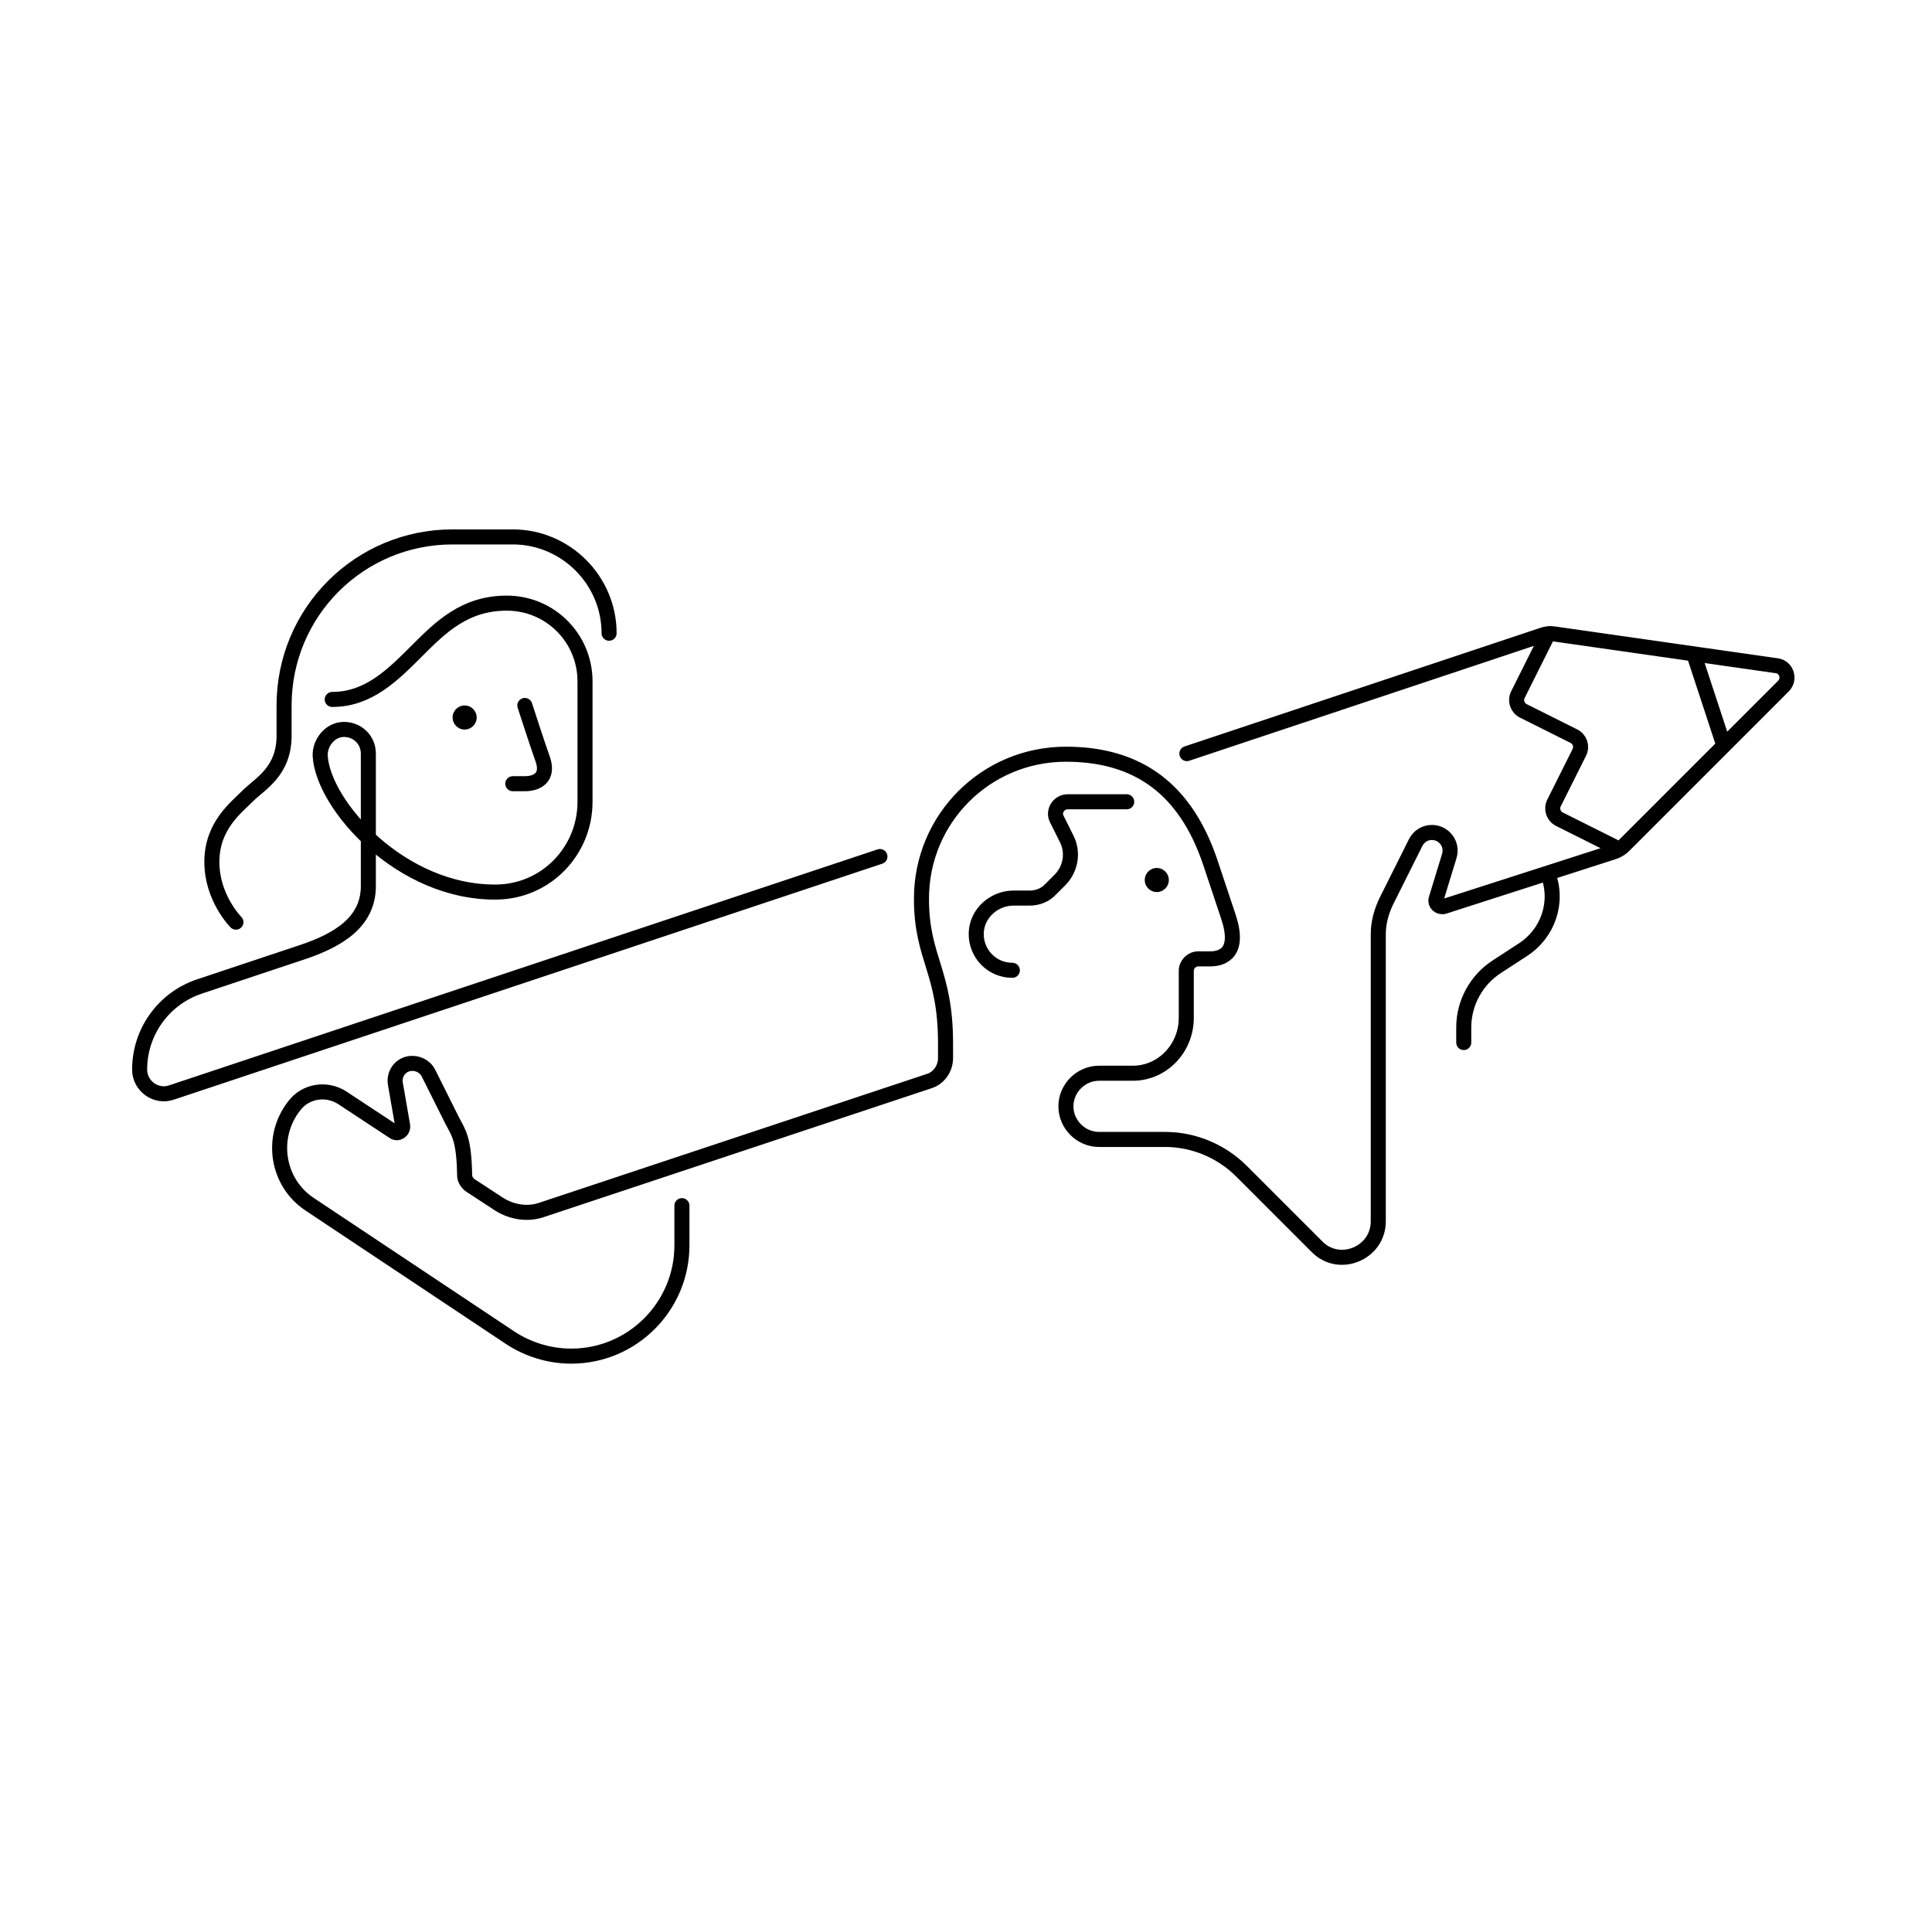 <svg width="321" height="320" viewBox="0 0 321 320" fill="none" xmlns="http://www.w3.org/2000/svg">
<path d="M87.2 117.2C87.2 117.2 89.4 124 90.2 126.2C91.2 129.2 89.2 130.2 87.2 130.2H85.2M55.2 116.2C61.2 116.2 65.2 112.2 69.2 108.2C73.2 104.2 77.2 100.2 84.2 100.2C91.4 100.2 97.2 106 97.2 113.2V133.2C97.2 141.4 90.7 148.1 82.5 148.2C66.7 148.4 53.7 133.8 53.2 125.6C53.1 123.5 54.7 121.4 56.8 121.2C59.2 121 61.2 122.8 61.2 125.2V147.2C61.2 153.2 56.2 156.2 50.2 158.2L33.1 163.9C27.2 165.9 23.2 171.4 23.2 177.7C23.2 180.4 25.9 182.4 28.5 181.5L146.2 142.3M101.2 105.2C101.2 96.4 94 89.2 85.2 89.2C80.2 89.2 75.2 89.2 75.2 89.2C59.7 89.2 47.2 101.7 47.2 117.2V122.2C47.2 128.2 43.2 130.2 41.2 132.2C39.2 134.2 35.2 137.2 35.2 143.2C35.2 149.2 39.2 153.2 39.2 153.2M168.2 161.2C164.8 161.2 162.1 158.4 162.2 155C162.3 151.7 165.2 149.2 168.4 149.2H171.1C172.4 149.2 173.7 148.7 174.6 147.7L176.1 146.2C177.9 144.4 178.4 141.6 177.2 139.3L175.6 136.1C174.9 134.8 175.9 133.2 177.4 133.2H187.2M286.2 123.2L281.6 109.2M256.8 106.2L252.2 115.4C251.7 116.4 252.1 117.6 253.1 118.1L261.5 122.3C262.5 122.8 262.9 124 262.4 125L258.2 133.4C257.7 134.4 258.1 135.6 259.1 136.1L268.3 140.7M197.2 125.2L256.3 105.5C256.9 105.3 257.5 105.2 258.1 105.3L295.2 110.6C296.8 110.8 297.5 112.8 296.3 114L269.8 140.5C269.4 140.9 268.8 141.3 268.2 141.5L239.9 150.6C239.1 150.8 238.4 150.1 238.6 149.4L240.8 142.2C241.4 140.2 239.9 138.3 237.9 138.3C236.7 138.3 235.7 139 235.2 140L230.3 149.8C229.5 151.5 229 153.3 229 155.2V202.9C229 208.2 222.5 210.9 218.8 207.1L206.3 194.6C202.9 191.2 198.3 189.3 193.6 189.3H182.6C179.6 189.3 177.1 186.8 177.1 183.8C177.1 180.8 179.6 178.3 182.6 178.3H188.2C193.2 178.3 197.1 174.1 197.1 169.1V161.3C197.1 160.2 198 159.3 199.1 159.3H201.1C203.1 159.3 206.1 158.3 204.1 152.3L201.1 143.3C197 131.1 189.1 125.3 177.1 125.3C163.8 125.3 153.1 136 153.1 149.3C153.1 159.3 157.1 161.3 157.1 173.3V175.8C157.1 177.5 156 179.1 154.4 179.6L90 201C87.7 201.8 85.1 201.4 83 200.1L78.1 196.9C77.6 196.5 77.2 195.9 77.2 195.3C77.1 189.2 76.2 188.2 75.2 186.3L71.2 178.3C70.6 177.1 69.3 176.5 68 176.7C66.4 177 65.4 178.5 65.7 180.1L66.9 187C67 187.9 66.1 188.5 65.4 188L56.9 182.4C54.3 180.7 50.8 181.2 48.9 183.7C44.8 188.9 46 196.5 51.5 200.1L84.7 222.2C87.7 224.2 91.3 225.3 94.9 225.3C105.1 225.3 113.3 217 113.3 206.9C113.3 203.2 113.3 200.3 113.3 200.3M257.2 145.2C259 149.9 257.2 155.1 253 157.8L248.7 160.6C245.3 162.8 243.2 166.6 243.2 170.7V173.2" stroke="black" stroke-width="2.5" stroke-miterlimit="10" stroke-linecap="round" stroke-linejoin="round"/>
<path d="M77.2 121.2C78.305 121.2 79.2 120.305 79.2 119.2C79.2 118.095 78.305 117.2 77.2 117.2C76.096 117.2 75.2 118.095 75.2 119.2C75.2 120.305 76.096 121.2 77.2 121.2Z" fill="black"/>
<path d="M192.2 148.2C193.305 148.2 194.2 147.305 194.2 146.2C194.2 145.095 193.305 144.2 192.2 144.2C191.096 144.2 190.2 145.095 190.2 146.2C190.2 147.305 191.096 148.2 192.2 148.2Z" fill="black"/>
</svg>
